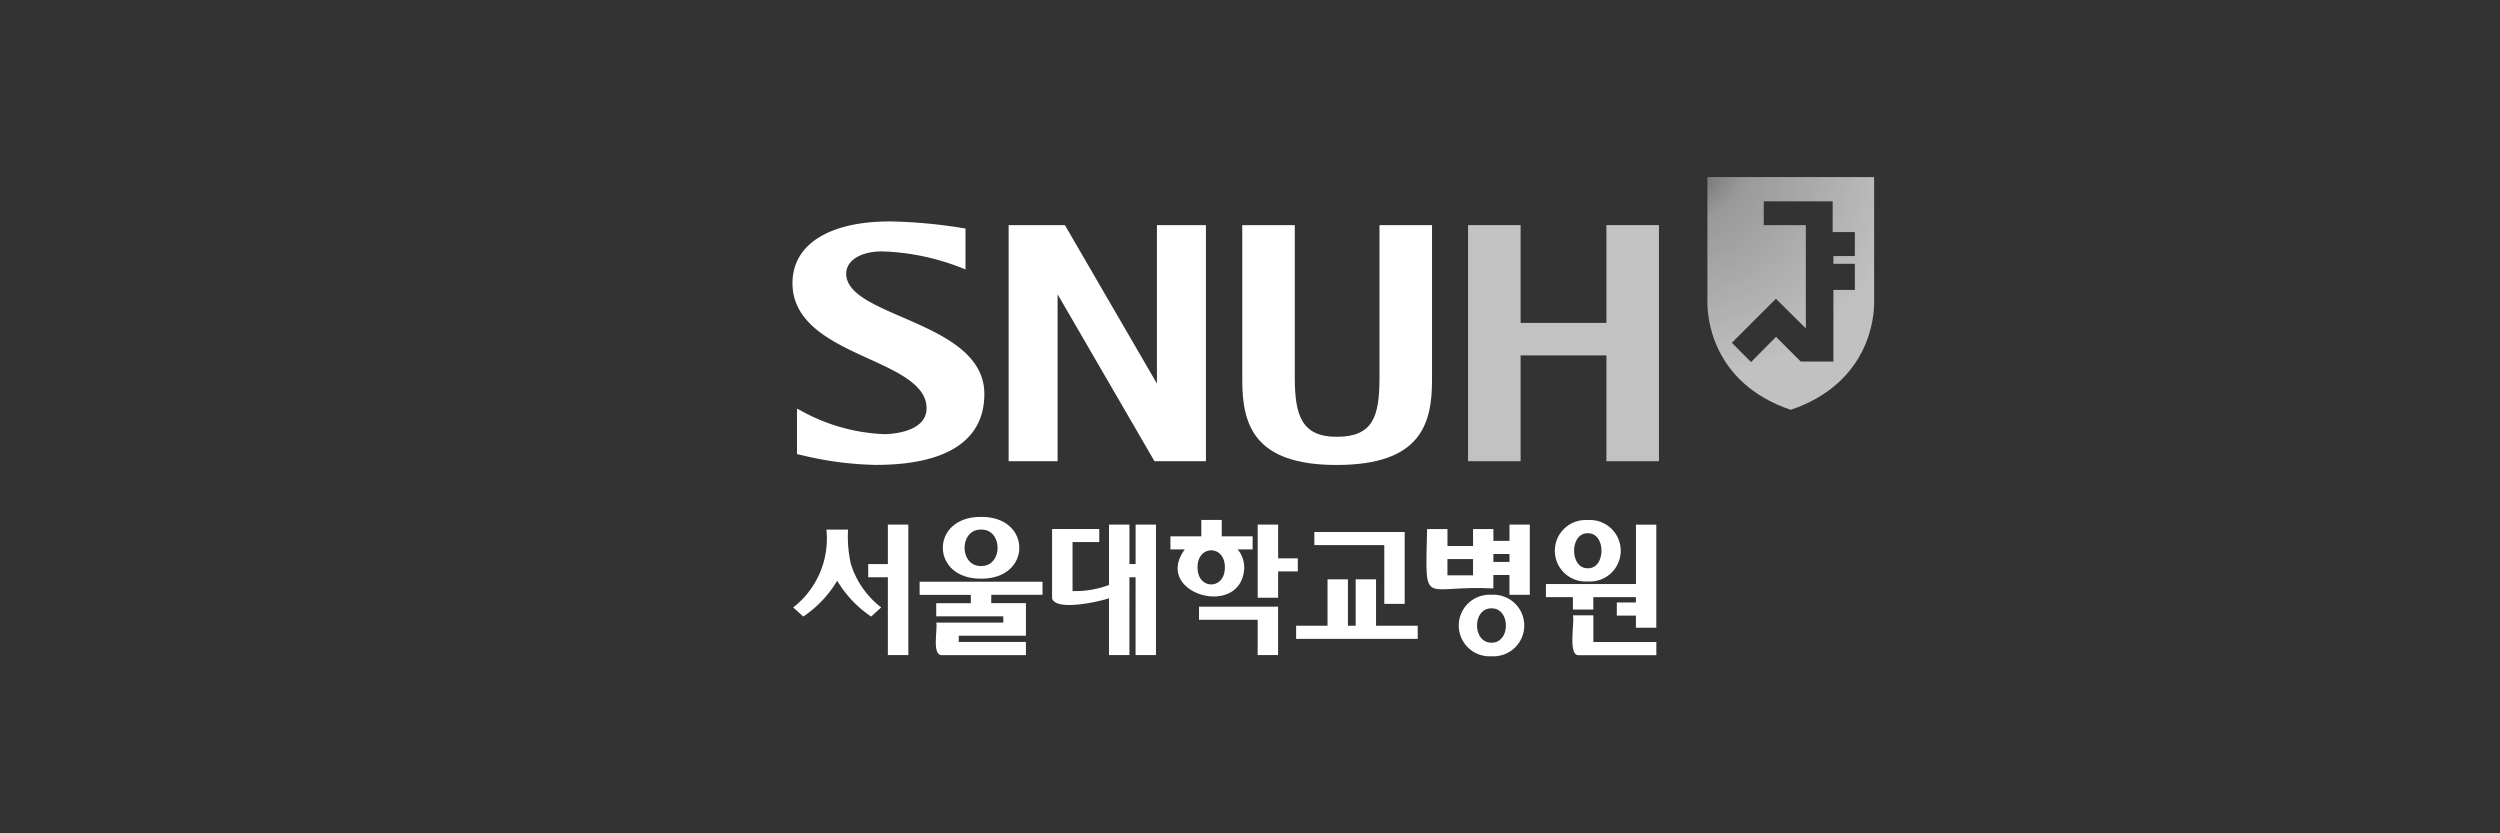 <svg xmlns="http://www.w3.org/2000/svg" xmlns:xlink="http://www.w3.org/1999/xlink" width="240" height="80" viewBox="0 0 240 80"><rect x="0" y="0" width="240" height="80" fill="#333333" stroke="none"/><defs><style>.cls-1,.cls-3,.cls-4{fill:#fff;}.cls-1{opacity:0;}.cls-2{fill:url(#무제_그라디언트_5);}.cls-4{isolation:isolate;opacity:0.7;}</style><radialGradient id="무제_그라디언트_5" cx="162.539" cy="14.816" r="21.918" gradientTransform="translate(2.691 0.872) scale(0.979 0.979)" gradientUnits="userSpaceOnUse"><stop offset="0" stop-color="#fff" stop-opacity="0.2"/><stop offset="0.01" stop-color="#fff" stop-opacity="0.212"/><stop offset="0.188" stop-color="#fff" stop-opacity="0.42"/><stop offset="0.275" stop-color="#fff" stop-opacity="0.502"/><stop offset="1" stop-color="#fff" stop-opacity="0.698"/></radialGradient></defs><g id="레이어_2" data-name="레이어 2"><g id="레이어_1-2" data-name="레이어 1"><rect id="사각형_173" data-name="사각형 173" class="cls-1" width="240" height="80"/><path class="cls-2" d="M163.911,17V29.1c0,1.154.325,7.635,8,10.244,7.675-2.609,8.006-9.09,8.006-10.244V17Zm14.154,7.583h-2.058v.742h2.058v2.507h-2.058v6.877h-3.138L170.5,32.337l-2.4,2.419-1.843-1.848,4.23-4.227,2.872,2.842V21.61H169.32V19.329h6.615v2.95h2.13Z"/><path class="cls-3" d="M137.3,21.61h-4.869V36.265c0,3.76-.636,5.667-4.118,5.667-3.356,0-4.013-2.077-4.013-5.667V21.61h-5.042v14.9c0,4.222,1.1,8.127,9.055,8.127,8.052,0,9.161-3.905,9.161-8.127V21.61Z"/><polygon class="cls-4" points="154.215 44.277 159.259 44.277 159.259 21.61 159.081 21.61 154.215 21.61 154.215 30.998 145.978 30.998 145.978 21.61 140.932 21.61 140.932 44.277 145.978 44.277 145.978 34.119 154.215 34.119 154.215 44.277"/><path class="cls-3" d="M111.065,21.61V36.824L102.23,21.61h-5.4V44.277h4.7s0-14.821,0-16.025l9.3,16.025h4.939V21.61h-4.7Z"/><path class="cls-3" d="M86.628,30.455c-2.894-1.256-5.392-2.342-5.392-4.182,0-1.278,1.408-2.151,3.5-2.137a22.652,22.652,0,0,1,7.67,1.617l.284.114V21.941l-.093-.015a48.274,48.274,0,0,0-7.15-.67c-5.864,0-9.369,2.215-9.369,5.925,0,3.918,3.9,5.7,7.342,7.268,2.845,1.3,5.53,2.525,5.53,4.744,0,2.386-3.639,2.486-4.055,2.486a17.907,17.907,0,0,1-8.085-2.3l-.3-.15v4.361l.35.081a32.641,32.641,0,0,0,7.206.96c6.823,0,10.431-2.352,10.431-6.8C94.5,33.875,90.318,32.056,86.628,30.455Z"/><path class="cls-3" d="M144.911,50.364v1.561h-1.545V50.79h-1.952v1.626h-2.457V50.79H137c-.15,7.751-.557,5.335,6.363,5.7V55.2h1.545v1.9h1.955V50.364Zm-3.5,4.868h-2.457V53.67h2.457Zm3.5-1.285h-1.545v-.765h1.545Z"/><path class="cls-3" d="M143.185,57.1a2.956,2.956,0,1,0,0,5.9A2.956,2.956,0,1,0,143.185,57.1Zm0,4.594c-1.85.03-1.849-3.323,0-3.291C145.026,58.374,145.027,61.73,143.181,61.7Z"/><path class="cls-3" d="M85.235,50.362v3.791H83.349v1.262h1.886v7.472H87.2V50.362Z"/><path class="cls-3" d="M124.589,53.6H122.7V50.362h-1.96v7.019h1.96V54.857h1.893Z"/><path class="cls-3" d="M132.892,57.971h1.958v-6.9h-8.672v1.258h6.714Z"/><path class="cls-3" d="M132.1,55.615h-1.957v4.458H129.4V55.615h-1.956v4.458h-3.016v1.259H136.1V60.073h-4Z"/><path class="cls-3" d="M115.106,58.24V59.5h5.63v3.387h1.96V58.24Z"/><path class="cls-3" d="M119.447,54.467a2.711,2.711,0,0,0-.632-1.725h1.438V51.487h-2.967V49.911h-1.959v1.576h-2.965v1.255h1.379C110.589,57.03,119.294,59.476,119.447,54.467Zm-4.481,0c-.022-2.18,2.644-2.183,2.621,0C117.61,56.65,114.944,56.647,114.966,54.466Z"/><path class="cls-3" d="M81.687,54.152a11.814,11.814,0,0,1-.273-3.31h-2.08a8.349,8.349,0,0,1-3.184,7.47l.964.877a10.827,10.827,0,0,0,3.258-3.438,10.779,10.779,0,0,0,3.259,3.438l.961-.877A8.435,8.435,0,0,1,81.687,54.152Z"/><path class="cls-3" d="M109.018,50.362v3.791h-.592V50.362h-1.961v5.793a9.084,9.084,0,0,1-3.5.585v-4.7h2.563V50.786H101v6.662c.386,1.268,4.622.285,5.463-.018v5.457h1.961V55.415h.592v7.472h1.958V50.362Z"/><path class="cls-3" d="M88.283,55.848v1.258H93.2v.8H89.878v1.262h6.439v.6H89.878c.172.513-.475,3.2.57,3.125h8.039V61.628H92.041v-.6h6.447V57.9H95.161v-.8h4.921V55.848Z"/><path class="cls-3" d="M94.186,55.551c4.891.048,4.894-5.978,0-5.928C89.284,49.573,89.288,55.6,94.186,55.551Zm0-4.713c2.111-.031,2.11,3.531,0,3.5C92.067,54.368,92.066,50.807,94.186,50.838Z"/><path class="cls-3" d="M157.051,50.367v5.7H148.41v1.259H151v1.19h1.959v-1.19h4.089v.512h-1.834v1.26h1.834v1.162h1.958V50.367Z"/><path class="cls-3" d="M152.962,59.074H151c.2.516-.53,3.935.578,3.823h7.431V61.634h-6.047Z"/><path class="cls-3" d="M152.427,55.817a2.952,2.952,0,1,0,0-5.889A2.952,2.952,0,1,0,152.427,55.817Zm0-4.627c1.757-.033,1.754,3.4,0,3.366C150.677,54.589,150.674,51.157,152.432,51.19Z"/></g></g></svg>